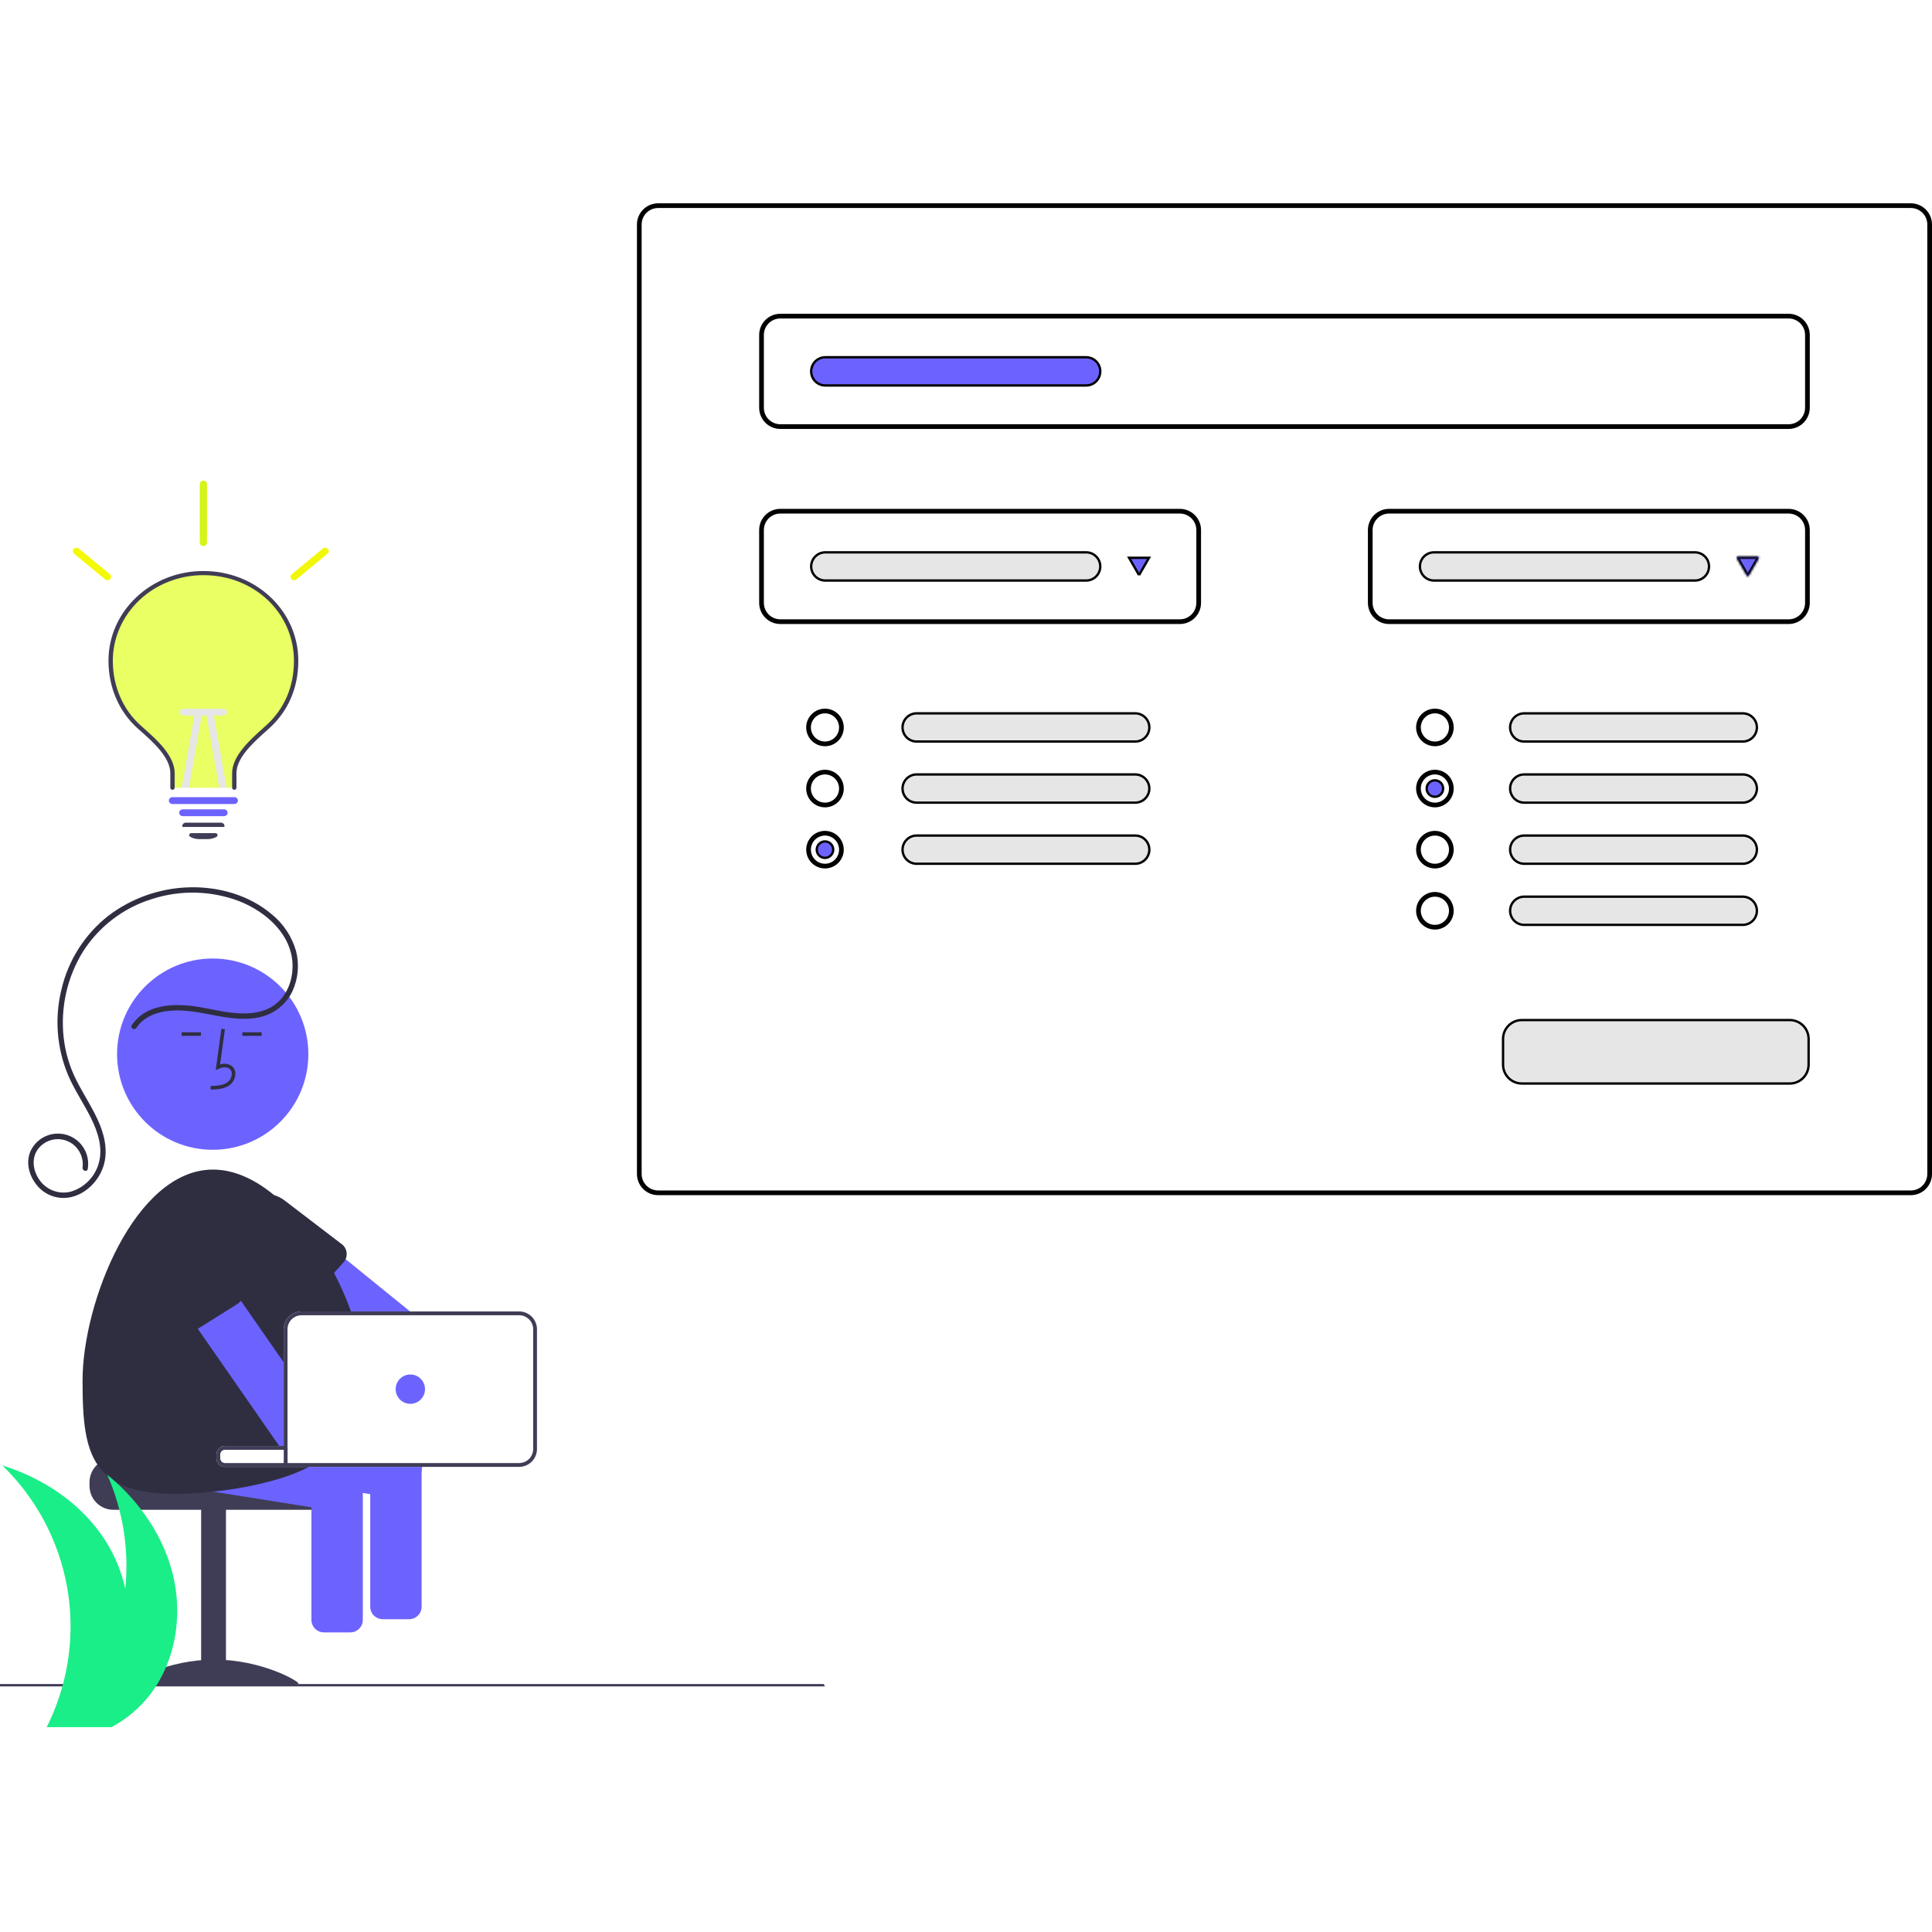 <svg width="600" height="600" viewBox="0 0 822 649" fill="none" xmlns="http://www.w3.org/2000/svg">
<g id="Home">
<g id="Student">
<path id="Vector" d="M38.086 544.096V545.72C38.089 548.41 39.158 550.99 41.061 552.893C42.964 554.795 45.543 555.865 48.234 555.867H134.286C136.977 555.866 139.557 554.797 141.46 552.894C143.363 550.991 144.432 548.411 144.433 545.72V544.096C144.438 541.721 143.604 539.421 142.079 537.602C141.571 536.997 140.996 536.453 140.366 535.978H95.733C95.194 535.978 94.678 535.764 94.298 535.383C93.917 535.003 93.703 534.487 93.703 533.949H48.234C45.544 533.952 42.965 535.023 41.062 536.925C39.16 538.827 38.09 541.406 38.086 544.096V544.096Z" fill="#3F3D56"/>
<path id="Vector_2" d="M85.581 630.151H96.135L96.135 555.464H85.581L85.581 630.151Z" fill="#3F3D56"/>
<path id="Vector_3" d="M55.544 629.78C55.544 630.92 71.536 630.221 91.263 630.221C110.991 630.221 126.983 630.92 126.983 629.78C126.983 628.64 110.991 619.597 91.263 619.597C71.536 619.597 55.544 628.64 55.544 629.78Z" fill="#3F3D56"/>
<path id="Vector_4" d="M54.647 542.383L90.659 548.131L132.499 554.812L147.007 557.126C148.399 557.345 149.822 557.004 150.964 556.176C152.105 555.348 152.871 554.102 153.095 552.709L153.753 548.602L154.362 544.778L154.865 541.628C154.978 540.924 154.948 540.204 154.775 539.512C154.602 538.819 154.29 538.17 153.858 537.602C153.348 536.903 152.669 536.345 151.885 535.978H95.733C95.194 535.978 94.678 535.764 94.298 535.383C93.917 535.003 93.703 534.487 93.703 533.949V532.349C93.703 531.811 93.917 531.295 94.298 530.914C94.678 530.534 95.194 530.32 95.733 530.32H117.798L107.626 528.696L76.355 523.703L58.097 520.789C56.701 520.568 55.274 520.909 54.13 521.739C52.986 522.568 52.217 523.818 51.992 525.213L50.222 536.286C50.006 537.681 50.35 539.104 51.179 540.246C52.008 541.388 53.254 542.156 54.647 542.383V542.383Z" fill="#6C63FF"/>
<path id="Vector_5" d="M132.499 540.841V602.709C132.501 604.118 133.062 605.47 134.059 606.466C135.056 607.463 136.407 608.024 137.817 608.026H149.044C150.454 608.024 151.805 607.463 152.802 606.466C153.799 605.47 154.36 604.118 154.362 602.709V540.841C154.363 539.667 153.972 538.527 153.249 537.602C152.714 536.891 152.004 536.331 151.187 535.978H135.665C134.853 536.334 134.145 536.893 133.612 537.602C132.89 538.527 132.499 539.667 132.499 540.841V540.841Z" fill="#6C63FF"/>
<path id="Vector_6" d="M98.663 436.125C98.72 436.677 98.863 437.217 99.085 437.725C99.423 438.501 99.944 439.183 100.603 439.714L100.628 439.73L132.662 465.716L133.133 466.089L139.765 471.472L141.77 473.095H176.459L174.462 471.472L147.047 449.228L128.676 434.323L114.38 422.731C113.543 422.049 112.517 421.641 111.441 421.562C111.437 421.557 111.431 421.554 111.425 421.554C111.106 421.531 110.785 421.536 110.467 421.57C109.99 421.618 109.523 421.733 109.079 421.911C108.775 422.021 108.486 422.168 108.218 422.349C107.713 422.657 107.266 423.05 106.895 423.51L99.93 432.091L99.824 432.229C99.383 432.769 99.053 433.392 98.853 434.061C98.654 434.73 98.589 435.431 98.663 436.125V436.125Z" fill="#6C63FF"/>
<path id="Vector_7" d="M100.628 439.73C101.232 441.239 102.11 442.624 103.218 443.813L124.544 466.723C125.059 467.196 125.663 467.563 126.321 467.803C126.978 468.042 127.676 468.15 128.375 468.119C129.075 468.088 129.761 467.919 130.395 467.622C131.028 467.326 131.597 466.907 132.069 466.39L132.662 465.716L132.922 465.424L142.136 455.089L146.097 450.641C146.361 450.366 146.59 450.061 146.779 449.732C146.877 449.569 146.966 449.399 147.047 449.228C147.379 448.47 147.532 447.645 147.493 446.817C147.466 446.113 147.298 445.422 146.998 444.785C146.698 444.147 146.273 443.577 145.748 443.107L121.02 424.208C118.292 422.116 114.857 421.167 111.441 421.562C111.437 421.557 111.431 421.554 111.425 421.554C110.666 421.649 109.917 421.806 109.184 422.024C108.859 422.114 108.543 422.227 108.218 422.349C106.122 423.138 104.263 424.452 102.82 426.165C101.25 428.01 100.215 430.25 99.829 432.641C99.442 435.033 99.719 437.485 100.628 439.73L100.628 439.73Z" fill="#2F2E41"/>
<path id="Vector_8" d="M90.502 402.695C112.974 402.695 131.191 384.477 131.191 362.005C131.191 339.533 112.974 321.315 90.502 321.315C68.029 321.315 49.812 339.533 49.812 362.005C49.812 384.477 68.029 402.695 90.502 402.695Z" fill="#6C63FF"/>
<path id="Vector_9" d="M79.667 536.774L94.758 539.177L95.1 539.233L118.041 542.895L132.499 545.208L153.753 548.602L154.362 548.699L157.519 549.202L172.026 551.516C173.419 551.736 174.842 551.394 175.983 550.566C177.125 549.739 177.891 548.492 178.115 547.1L179.381 539.177L179.885 536.027C179.885 536.011 179.893 535.994 179.893 535.978H95.733C95.194 535.978 94.678 535.764 94.298 535.383C93.917 535.003 93.703 534.487 93.703 533.949V532.349C93.703 531.811 93.917 531.295 94.298 530.914C94.678 530.534 95.194 530.32 95.733 530.32H122.327V521.447L120.704 521.187L112.683 519.904L83.109 515.188C81.715 514.966 80.29 515.307 79.147 516.135C78.004 516.963 77.236 518.21 77.012 519.604L76.355 523.703L75.242 530.685C75.024 532.079 75.368 533.502 76.197 534.643C77.026 535.784 78.274 536.55 79.667 536.774V536.774Z" fill="#6C63FF"/>
<path id="Vector_10" d="M35.123 500.827C35.123 533.997 38.492 553.838 90.448 548.155C90.521 548.147 90.586 548.139 90.659 548.131C99.926 547.215 109.09 545.463 118.041 542.895C122.693 541.536 127.214 539.765 131.55 537.602C132.572 537.082 133.555 536.538 134.521 535.978H95.733C95.194 535.978 94.678 535.764 94.298 535.383C93.917 535.003 93.703 534.487 93.703 533.949V532.349C93.703 531.811 93.917 531.295 94.298 530.914C94.678 530.534 95.194 530.32 95.733 530.32H122.327V479.046C122.33 477.468 122.957 475.956 124.073 474.841C125.188 473.725 126.7 473.098 128.278 473.095H149.913C149.726 472.56 149.539 472.016 149.337 471.472C147.307 465.855 144.901 460.382 142.136 455.089C138.347 447.739 133.838 440.783 128.676 434.323C125.081 429.822 121.045 425.691 116.629 421.992C108.486 415.27 99.621 411.114 90.626 411.114C57.456 411.114 35.123 467.656 35.123 500.827Z" fill="#2F2E41"/>
<path id="Vector_11" d="M89.647 377.086L89.605 375.565C92.433 375.487 94.927 375.309 96.801 373.94C97.332 373.53 97.769 373.01 98.082 372.416C98.394 371.822 98.575 371.168 98.612 370.497C98.645 370.088 98.583 369.676 98.431 369.295C98.279 368.913 98.041 368.571 97.735 368.297C96.491 367.246 94.49 367.586 93.031 368.255L91.772 368.832L94.185 351.201L95.692 351.407L93.639 366.405C94.479 366.093 95.384 365.997 96.271 366.124C97.158 366.252 97.999 366.6 98.717 367.136C99.2 367.557 99.579 368.085 99.824 368.677C100.07 369.27 100.175 369.911 100.131 370.551C100.087 371.451 99.846 372.331 99.426 373.129C99.005 373.926 98.416 374.622 97.698 375.168C95.29 376.928 92.161 377.015 89.647 377.086Z" fill="#2F2E41"/>
<path id="Vector_12" d="M111.331 352.701H103.142V354.221H111.331V352.701Z" fill="#2F2E41"/>
<path id="Vector_13" d="M85.482 352.701H77.292V354.221H85.482V352.701Z" fill="#2F2E41"/>
<path id="Vector_14" d="M58.028 350.825C61.193 346.062 66.761 344.042 72.252 343.551C78.432 342.998 84.404 344.19 90.438 345.348C97.079 346.622 104.108 347.815 110.799 346.204C113.759 345.519 116.526 344.171 118.889 342.262C121.252 340.352 123.152 337.931 124.443 335.181C126.893 329.816 127.421 323.77 125.938 318.061C124.19 311.998 120.64 306.61 115.76 302.611C106.129 294.375 93.097 290.674 80.562 291.022C68.075 291.345 56.006 295.589 46.065 303.152C36.108 310.989 29.101 321.97 26.188 334.302C23.142 346.533 24.134 359.421 29.016 371.042C31.759 377.405 35.726 383.142 38.787 389.344C41.637 395.12 43.832 401.834 42.059 408.276C41.279 411.15 39.782 413.778 37.707 415.913C35.632 418.049 33.049 419.622 30.199 420.485C27.59 421.17 24.828 420.989 22.331 419.969C19.833 418.949 17.734 417.146 16.349 414.831C13.482 410.31 13.414 404.388 17.718 400.738C18.804 399.802 20.068 399.097 21.434 398.666C22.801 398.234 24.241 398.085 25.667 398.227C27.093 398.369 28.474 398.8 29.729 399.493C30.983 400.187 32.083 401.128 32.962 402.259C34.708 404.527 35.49 407.393 35.138 410.234C34.926 411.67 37.123 412.289 37.337 410.84C37.851 407.836 37.281 404.746 35.73 402.123C34.178 399.499 31.745 397.512 28.865 396.514C25.985 395.517 22.844 395.574 20.002 396.676C17.16 397.778 14.802 399.854 13.348 402.532C10.752 407.413 12.152 413.301 15.448 417.473C17.148 419.695 19.453 421.38 22.086 422.327C24.719 423.274 27.569 423.442 30.295 422.812C36.294 421.426 41.201 416.659 43.508 411.056C46.078 404.819 44.9 397.859 42.396 391.806C39.689 385.264 35.668 379.396 32.489 373.092C29.61 367.394 27.778 361.226 27.081 354.881C25.684 342.139 28.576 329.295 35.299 318.382C42.151 307.638 52.61 299.689 64.796 295.963C76.895 292.076 89.956 292.421 101.832 296.943C113.421 301.509 124.612 311.461 124.478 324.826C124.421 330.536 122.301 336.358 117.928 340.166C112.702 344.717 105.425 345.106 98.855 344.396C92.243 343.681 85.823 341.75 79.183 341.258C73.407 340.829 67.177 341.275 62.02 344.144C59.618 345.483 57.574 347.38 56.059 349.674C55.244 350.9 57.219 352.044 58.028 350.825L58.028 350.825Z" fill="#2F2E41"/>
<path id="Vector_15" d="M64.502 450.413C64.567 450.561 64.64 450.704 64.721 450.844C64.803 450.989 64.892 451.13 64.989 451.266L82.784 476.878L84.164 478.867L98.679 499.747L112.683 519.904L118.349 528.071C118.502 528.294 118.673 528.503 118.861 528.696C119.737 529.618 120.916 530.194 122.181 530.32H122.327V495.485L120.704 493.147L102.495 466.942L82.939 438.796C82.133 437.639 80.901 436.848 79.514 436.597C78.126 436.345 76.695 436.655 75.535 437.457L69.535 441.621L66.312 443.862C65.293 444.571 64.555 445.614 64.224 446.811C63.894 448.007 63.992 449.282 64.502 450.413V450.413Z" fill="#6C63FF"/>
<path id="Vector_16" d="M61.718 449.788L62.521 451.404L62.53 451.412L62.749 451.842L75.794 477.739C76.53 478.943 77.712 479.807 79.083 480.142C80.454 480.477 81.901 480.255 83.109 479.525L83.953 478.997L84.164 478.867L100.985 468.314C101.585 467.95 102.108 467.471 102.522 466.905C102.937 466.338 103.235 465.695 103.399 465.013C103.564 464.331 103.591 463.623 103.481 462.93C103.37 462.237 103.123 461.572 102.755 460.975L84.278 435.923C82.467 433.467 79.866 431.711 76.912 430.948C73.958 430.185 70.832 430.463 68.058 431.734C67.432 432.016 66.829 432.347 66.256 432.724C63.54 434.518 61.578 437.247 60.741 440.393C59.905 443.539 60.252 446.882 61.718 449.788V449.788Z" fill="#2F2E41"/>
<path id="Vector_17" d="M157.519 535.978V597.099C157.521 598.509 158.082 599.86 159.079 600.857C160.076 601.854 161.427 602.415 162.837 602.417H174.064C175.474 602.414 176.825 601.853 177.822 600.857C178.819 599.86 179.379 598.509 179.381 597.099V535.978H157.519Z" fill="#6C63FF"/>
<path id="Vector_18" d="M92.079 532.349V533.949C92.081 534.794 92.374 535.613 92.909 536.266C93.445 536.92 94.19 537.369 95.018 537.537C95.132 537.553 95.246 537.577 95.359 537.585C95.481 537.594 95.603 537.602 95.733 537.602H220.881C222.891 537.601 224.818 536.803 226.239 535.383C227.661 533.963 228.461 532.037 228.463 530.028V479.046C228.461 477.037 227.661 475.11 226.239 473.69C224.818 472.27 222.891 471.472 220.881 471.472H128.278C126.27 471.474 124.345 472.273 122.925 473.693C121.505 475.113 120.706 477.038 120.704 479.046V528.696H95.733C94.764 528.696 93.835 529.081 93.15 529.766C92.464 530.451 92.079 531.38 92.079 532.349V532.349Z" fill="white"/>
<path id="Vector_19" d="M92.079 532.349V533.949C92.081 534.794 92.374 535.613 92.909 536.266C93.445 536.92 94.19 537.369 95.018 537.537C95.132 537.553 95.246 537.577 95.359 537.585C95.481 537.594 95.603 537.602 95.733 537.602H220.881C222.891 537.601 224.818 536.803 226.239 535.383C227.661 533.963 228.461 532.037 228.463 530.028V479.046C228.461 477.037 227.661 475.11 226.239 473.69C224.818 472.27 222.891 471.472 220.881 471.472H128.278C126.27 471.474 124.345 472.273 122.925 473.693C121.505 475.113 120.706 477.038 120.704 479.046V528.696H95.733C94.764 528.696 93.835 529.081 93.15 529.766C92.464 530.451 92.079 531.38 92.079 532.349V532.349ZM93.703 533.949V532.349C93.703 531.811 93.917 531.295 94.298 530.914C94.678 530.534 95.194 530.32 95.733 530.32H122.327V479.046C122.33 477.468 122.957 475.956 124.073 474.841C125.188 473.725 126.7 473.098 128.278 473.095H220.881C222.46 473.096 223.974 473.723 225.091 474.838C226.208 475.954 226.837 477.467 226.84 479.046V530.028C226.837 531.606 226.208 533.119 225.091 534.235C223.974 535.351 222.46 535.977 220.881 535.978H95.733C95.194 535.978 94.678 535.764 94.298 535.383C93.917 535.003 93.703 534.487 93.703 533.949Z" fill="#3F3D56"/>
<path id="Vector_20" d="M174.583 510.78C178.031 510.78 180.826 507.985 180.826 504.538C180.826 501.09 178.031 498.295 174.583 498.295C171.135 498.295 168.34 501.09 168.34 504.538C168.34 507.985 171.135 510.78 174.583 510.78Z" fill="#6C63FF"/>
<path id="Vector_21" d="M122.352 529.557H120.728V536.863H122.352V529.557Z" fill="#3F3D56"/>
<path id="Path 2533" d="M350.449 630H-21V631H351L350.449 630Z" fill="#3F3D56"/>
<path id="Vector_22" d="M64.44 633.71C60.724 638.719 56.117 643 50.85 646.34C49.73 647.05 48.58 647.72 47.41 648.34H19.88C20.21 647.68 20.53 647.01 20.84 646.34C29.376 628.328 32.053 608.093 28.494 588.481C24.935 568.869 15.32 550.865 1 537C17.64 542.14 33.02 552.16 43.08 566.37C47.968 573.29 51.444 581.106 53.31 589.37C54.973 572.842 52.33 556.165 45.64 540.96C59.15 551.95 69.67 567 73.68 583.94C77.69 600.89 74.78 619.7 64.44 633.71Z" fill="#1AEE88"/>
</g>
<g id="Quiz" filter="url(#filter0_b_303_216)">
<path id="Vector_23" d="M280 1.5L279.999 1.5C278.011 1.502 276.105 2.293 274.699 3.699C273.293 5.105 272.502 7.011 272.5 8.999V9L272.5 413L272.5 413.001C272.502 414.989 273.293 416.895 274.699 418.301C276.105 419.707 278.011 420.498 279.999 420.5H280H813C814.989 420.498 816.895 419.707 818.301 418.301C819.707 416.895 820.498 414.989 820.5 413.001V9C820.498 7.011 819.707 5.105 818.301 3.699C816.895 2.293 814.989 1.502 813.001 1.5L280 1.5ZM813 421.5H280.001C277.747 421.497 275.586 420.601 273.993 419.007C272.399 417.414 271.503 415.253 271.5 413V9C271.503 6.747 272.399 4.586 273.993 2.993C275.586 1.399 277.747 0.503 280 0.5H813C815.253 0.503 817.414 1.399 819.007 2.993C820.601 4.586 821.497 6.747 821.5 9.001V413C821.498 415.253 820.601 417.414 819.008 419.008C817.414 420.601 815.253 421.498 813 421.5Z" fill="#E6E6E6" stroke="black"/>
<path id="Vector_24" d="M325.993 93.007C324.399 91.414 323.503 89.253 323.5 87V56C323.503 53.747 324.399 51.586 325.993 49.993C327.586 48.399 329.747 47.503 332 47.5H761C763.253 47.503 765.414 48.399 767.007 49.993C768.601 51.586 769.497 53.747 769.5 56.001V86.999C769.497 89.253 768.601 91.414 767.007 93.007C765.414 94.601 763.253 95.498 760.999 95.5H332.001C329.747 95.497 327.586 94.601 325.993 93.007ZM332 48.5L331.999 48.5C330.011 48.502 328.105 49.293 326.699 50.699C325.293 52.105 324.502 54.011 324.5 55.999V56L324.5 87L324.5 87.001C324.502 88.989 325.293 90.895 326.699 92.301C328.105 93.707 330.011 94.498 331.999 94.5H332H761H761.001C762.989 94.498 764.895 93.707 766.301 92.301C767.707 90.895 768.498 88.989 768.5 87.001V87V56V55.999C768.498 54.011 767.707 52.105 766.301 50.699C764.895 49.293 762.989 48.502 761.001 48.5H761L332 48.5Z" fill="#3F3D56" stroke="black"/>
<path id="Vector_25" d="M325.993 176.007C324.399 174.414 323.503 172.253 323.5 170V139C323.503 136.747 324.399 134.586 325.993 132.993C327.586 131.399 329.747 130.503 332 130.5H502C504.253 130.503 506.414 131.399 508.007 132.993C509.601 134.586 510.497 136.747 510.5 139.001V169.999C510.497 172.253 509.601 174.414 508.007 176.007C506.414 177.601 504.253 178.497 501.999 178.5H332.001C329.747 178.497 327.586 177.601 325.993 176.007ZM332 131.5L331.999 131.5C330.011 131.502 328.105 132.293 326.699 133.699C325.293 135.105 324.502 137.011 324.5 138.999V139L324.5 170L324.5 170.001C324.502 171.989 325.293 173.895 326.699 175.301C328.105 176.707 330.011 177.498 331.999 177.5H332H502H502.001C503.989 177.498 505.895 176.707 507.301 175.301C508.707 173.895 509.498 171.989 509.5 170.001V170V139V138.999C509.498 137.011 508.707 135.105 507.301 133.699C505.895 132.293 503.989 131.502 502.001 131.5H502L332 131.5Z" fill="#3F3D56" stroke="black"/>
<path id="Vector_26" d="M584.993 176.007C583.399 174.414 582.503 172.253 582.5 170V139C582.503 136.747 583.399 134.586 584.993 132.993C586.586 131.399 588.747 130.503 591 130.5H761C763.253 130.503 765.414 131.399 767.007 132.993C768.601 134.586 769.497 136.747 769.5 139.001V169.999C769.497 172.253 768.601 174.414 767.007 176.007C765.414 177.601 763.253 178.497 760.999 178.5H591.001C588.747 178.497 586.586 177.601 584.993 176.007ZM591 131.5L590.999 131.5C589.011 131.502 587.105 132.293 585.699 133.699C584.293 135.105 583.502 137.011 583.5 138.999V139L583.5 170L583.5 170.001C583.502 171.989 584.293 173.895 585.699 175.301C587.105 176.707 589.011 177.498 590.999 177.5H591H761H761.001C762.989 177.498 764.895 176.707 766.301 175.301C767.707 173.895 768.498 171.989 768.5 170.001V170V139V138.999C768.498 137.011 767.707 135.105 766.301 133.699C764.895 132.293 762.989 131.502 761.001 131.5H761L591 131.5Z" fill="#3F3D56" stroke="black"/>
<path id="Vector_27" d="M641.846 372.154C640.346 370.654 639.503 368.621 639.5 366.5V355.5C639.503 353.379 640.346 351.346 641.846 349.846C643.346 348.346 645.379 347.503 647.5 347.5H761.5C763.621 347.503 765.654 348.346 767.154 349.846C768.654 351.346 769.497 353.38 769.5 355.501V366.499C769.497 368.621 768.654 370.654 767.154 372.154C765.654 373.654 763.621 374.498 761.499 374.5H647.501C645.379 374.498 643.346 373.654 641.846 372.154Z" fill="#E6E6E6" stroke="black"/>
<path id="Vector_28" d="M357.5 223V222.999C357.498 221.276 356.813 219.624 355.594 218.406C354.376 217.187 352.724 216.502 351.001 216.5L351 217V216.5C349.714 216.5 348.458 216.881 347.389 217.595C346.32 218.31 345.487 219.325 344.995 220.513C344.503 221.7 344.374 223.007 344.625 224.268C344.876 225.529 345.495 226.687 346.404 227.596C347.313 228.505 348.471 229.124 349.732 229.375C350.993 229.626 352.3 229.497 353.487 229.005C354.675 228.513 355.69 227.68 356.405 226.611C357.119 225.542 357.5 224.286 357.5 223ZM350.999 230.5C349.516 230.5 348.066 230.06 346.833 229.236C345.6 228.412 344.639 227.241 344.071 225.87C343.503 224.5 343.355 222.992 343.644 221.537C343.934 220.082 344.648 218.746 345.697 217.697C346.746 216.648 348.082 215.933 349.537 215.644C350.992 215.355 352.5 215.503 353.87 216.071C355.241 216.639 356.412 217.6 357.236 218.833C358.06 220.066 358.5 221.516 358.5 222.999C358.498 224.988 357.707 226.894 356.301 228.301C354.894 229.707 352.988 230.498 350.999 230.5Z" fill="#E6E6E6" stroke="black"/>
<path id="Vector_29" d="M357.5 249V248.999C357.498 247.276 356.813 245.624 355.594 244.406C354.376 243.187 352.724 242.502 351.001 242.5L351 243V242.5C349.714 242.5 348.458 242.881 347.389 243.595C346.32 244.31 345.487 245.325 344.995 246.513C344.503 247.7 344.374 249.007 344.625 250.268C344.876 251.529 345.495 252.687 346.404 253.596C347.313 254.505 348.471 255.124 349.732 255.375C350.993 255.626 352.3 255.497 353.487 255.005C354.675 254.513 355.69 253.68 356.405 252.611C357.119 251.542 357.5 250.286 357.5 249ZM350.999 256.5C349.516 256.5 348.066 256.06 346.833 255.236C345.6 254.412 344.639 253.241 344.071 251.87C343.503 250.5 343.355 248.992 343.644 247.537C343.934 246.082 344.648 244.746 345.697 243.697C346.746 242.648 348.082 241.933 349.537 241.644C350.992 241.355 352.5 241.503 353.87 242.071C355.241 242.639 356.412 243.6 357.236 244.833C358.06 246.066 358.5 247.516 358.5 248.999C358.498 250.988 357.707 252.894 356.301 254.301C354.894 255.707 352.988 256.498 350.999 256.5Z" fill="#E6E6E6" stroke="black"/>
<path id="Vector_30" d="M357.5 275V274.999C357.498 273.276 356.813 271.624 355.594 270.406C354.376 269.187 352.724 268.502 351.001 268.5L351 269V268.5C349.714 268.5 348.458 268.881 347.389 269.595C346.32 270.31 345.487 271.325 344.995 272.513C344.503 273.7 344.374 275.007 344.625 276.268C344.876 277.529 345.495 278.687 346.404 279.596C347.313 280.505 348.471 281.124 349.732 281.375C350.993 281.626 352.3 281.497 353.487 281.005C354.675 280.513 355.69 279.68 356.405 278.611C357.119 277.542 357.5 276.286 357.5 275ZM350.999 282.5C349.516 282.5 348.066 282.06 346.833 281.236C345.6 280.412 344.639 279.241 344.071 277.87C343.503 276.5 343.355 274.992 343.644 273.537C343.934 272.082 344.648 270.746 345.697 269.697C346.746 268.648 348.082 267.933 349.537 267.644C350.992 267.355 352.5 267.503 353.87 268.071C355.241 268.639 356.412 269.6 357.236 270.833C358.06 272.066 358.5 273.516 358.5 274.999C358.498 276.988 357.707 278.894 356.301 280.301C354.894 281.707 352.988 282.498 350.999 282.5Z" fill="#3F3D56" stroke="black"/>
<path id="Vector_31" d="M385.757 218.757C386.883 217.632 388.409 217 390 217H483C484.591 217 486.117 217.632 487.243 218.757C488.368 219.883 489 221.409 489 223C489 224.591 488.368 226.117 487.243 227.243C486.117 228.368 484.591 229 483 229H390C388.409 229 386.883 228.368 385.757 227.243C384.632 226.117 384 224.591 384 223C384 221.409 384.632 219.883 385.757 218.757Z" fill="#E6E6E6" stroke="black"/>
<path id="Vector_32" d="M385.757 244.757C386.883 243.632 388.409 243 390 243H483C484.591 243 486.117 243.632 487.243 244.757C488.368 245.883 489 247.409 489 249C489 250.591 488.368 252.117 487.243 253.243C486.117 254.368 484.591 255 483 255H390C388.409 255 386.883 254.368 385.757 253.243C384.632 252.117 384 250.591 384 249C384 247.409 384.632 245.883 385.757 244.757Z" fill="#E6E6E6" stroke="black"/>
<path id="Vector_33" d="M385.757 270.757C386.883 269.632 388.409 269 390 269H483C484.591 269 486.117 269.632 487.243 270.757C488.368 271.883 489 273.409 489 275C489 276.591 488.368 278.117 487.243 279.243C486.117 280.368 484.591 281 483 281H390C388.409 281 386.883 280.368 385.757 279.243C384.632 278.117 384 276.591 384 275C384 273.409 384.632 271.883 385.757 270.757Z" fill="#E6E6E6" stroke="black"/>
<path id="Vector_34" d="M617 223V222.999C616.998 221.276 616.313 219.624 615.094 218.406C613.876 217.187 612.224 216.502 610.501 216.5L610.5 217V216.5C609.214 216.5 607.958 216.881 606.889 217.595C605.82 218.31 604.987 219.325 604.495 220.513C604.003 221.7 603.874 223.007 604.125 224.268C604.376 225.529 604.995 226.687 605.904 227.596C606.813 228.505 607.971 229.124 609.232 229.375C610.493 229.626 611.8 229.497 612.987 229.005C614.175 228.513 615.19 227.68 615.905 226.611C616.619 225.542 617 224.286 617 223ZM610.499 230.5C609.016 230.5 607.566 230.06 606.333 229.236C605.1 228.412 604.139 227.241 603.571 225.87C603.003 224.5 602.855 222.992 603.144 221.537C603.433 220.082 604.148 218.746 605.197 217.697C606.246 216.648 607.582 215.933 609.037 215.644C610.492 215.355 612 215.503 613.37 216.071C614.741 216.639 615.912 217.6 616.736 218.833C617.56 220.066 618 221.516 618 222.999C617.998 224.988 617.207 226.894 615.801 228.301C614.394 229.707 612.488 230.498 610.499 230.5Z" fill="#E6E6E6" stroke="black"/>
<path id="Vector_35" d="M617 249V248.999C616.998 247.276 616.313 245.624 615.094 244.406C613.876 243.187 612.224 242.502 610.501 242.5L610.5 243V242.5C609.214 242.5 607.958 242.881 606.889 243.595C605.82 244.31 604.987 245.325 604.495 246.513C604.003 247.7 603.874 249.007 604.125 250.268C604.376 251.529 604.995 252.687 605.904 253.596C606.813 254.505 607.971 255.124 609.232 255.375C610.493 255.626 611.8 255.497 612.987 255.005C614.175 254.513 615.19 253.68 615.905 252.611C616.619 251.542 617 250.286 617 249ZM610.499 256.5C609.016 256.5 607.566 256.06 606.333 255.236C605.1 254.412 604.139 253.241 603.571 251.87C603.003 250.5 602.855 248.992 603.144 247.537C603.433 246.082 604.148 244.746 605.197 243.697C606.246 242.648 607.582 241.933 609.037 241.644C610.492 241.355 612 241.503 613.37 242.071C614.741 242.639 615.912 243.6 616.736 244.833C617.56 246.066 618 247.516 618 248.999C617.998 250.988 617.207 252.894 615.801 254.301C614.394 255.707 612.488 256.498 610.499 256.5Z" fill="#3F3D56" stroke="black"/>
<path id="Vector_36" d="M617 275V274.999C616.998 273.276 616.313 271.624 615.094 270.406C613.876 269.187 612.224 268.502 610.501 268.5L610.5 269V268.5C609.214 268.5 607.958 268.881 606.889 269.595C605.82 270.31 604.987 271.325 604.495 272.513C604.003 273.7 603.874 275.007 604.125 276.268C604.376 277.529 604.995 278.687 605.904 279.596C606.813 280.505 607.971 281.124 609.232 281.375C610.493 281.626 611.8 281.497 612.987 281.005C614.175 280.513 615.19 279.68 615.905 278.611C616.619 277.542 617 276.286 617 275ZM610.499 282.5C609.016 282.5 607.566 282.06 606.333 281.236C605.1 280.412 604.139 279.241 603.571 277.87C603.003 276.5 602.855 274.992 603.144 273.537C603.433 272.082 604.148 270.746 605.197 269.697C606.246 268.648 607.582 267.933 609.037 267.644C610.492 267.355 612 267.503 613.37 268.071C614.741 268.639 615.912 269.6 616.736 270.833C617.56 272.066 618 273.516 618 274.999C617.998 276.988 617.207 278.894 615.801 280.301C614.394 281.707 612.488 282.498 610.499 282.5Z" fill="#E6E6E6" stroke="black"/>
<path id="Vector_37" d="M610.501 294.5H610.5C609.214 294.5 607.958 294.881 606.889 295.595C605.82 296.31 604.987 297.325 604.495 298.513C604.003 299.7 603.874 301.007 604.125 302.268C604.376 303.529 604.995 304.687 605.904 305.596C606.813 306.505 607.971 307.124 609.232 307.375C610.493 307.626 611.8 307.497 612.987 307.005C614.175 306.513 615.19 305.68 615.905 304.611C616.619 303.542 617 302.286 617 301V300.999C616.998 299.276 616.313 297.624 615.094 296.406C613.876 295.187 612.224 294.502 610.501 294.5ZM610.499 308.5C609.016 308.5 607.566 308.06 606.333 307.236C605.1 306.412 604.139 305.241 603.571 303.87C603.003 302.5 602.855 300.992 603.144 299.537C603.433 298.082 604.148 296.746 605.197 295.697C606.246 294.648 607.582 293.933 609.037 293.644C610.492 293.355 612 293.503 613.37 294.071C614.741 294.639 615.912 295.6 616.736 296.833C617.56 298.066 618 299.516 618 300.999C617.998 302.988 617.207 304.894 615.801 306.301C614.394 307.707 612.488 308.498 610.499 308.5Z" fill="#E6E6E6" stroke="black"/>
<path id="Vector_38" d="M644.257 218.757C645.383 217.632 646.909 217 648.5 217H741.5C743.091 217 744.617 217.632 745.743 218.757C746.868 219.883 747.5 221.409 747.5 223C747.5 224.591 746.868 226.117 745.743 227.243C744.617 228.368 743.091 229 741.5 229H648.5C646.909 229 645.383 228.368 644.257 227.243C643.132 226.117 642.5 224.591 642.5 223C642.5 221.409 643.132 219.883 644.257 218.757Z" fill="#E6E6E6" stroke="black"/>
<path id="Vector_39" d="M644.257 244.757C645.383 243.632 646.909 243 648.5 243H741.5C743.091 243 744.617 243.632 745.743 244.757C746.868 245.883 747.5 247.409 747.5 249C747.5 250.591 746.868 252.117 745.743 253.243C744.617 254.368 743.091 255 741.5 255H648.5C646.909 255 645.383 254.368 644.257 253.243C643.132 252.117 642.5 250.591 642.5 249C642.5 247.409 643.132 245.883 644.257 244.757Z" fill="#E6E6E6" stroke="black"/>
<path id="Vector_40" d="M644.257 270.757C645.383 269.632 646.909 269 648.5 269H741.5C743.091 269 744.617 269.632 745.743 270.757C746.868 271.883 747.5 273.409 747.5 275C747.5 276.591 746.868 278.117 745.743 279.243C744.617 280.368 743.091 281 741.5 281H648.5C646.909 281 645.383 280.368 644.257 279.243C643.132 278.117 642.5 276.591 642.5 275C642.5 273.409 643.132 271.883 644.257 270.757Z" fill="#E6E6E6" stroke="black"/>
<path id="Vector_41" d="M644.257 296.757C645.383 295.632 646.909 295 648.5 295H741.5C743.091 295 744.617 295.632 745.743 296.757C746.868 297.883 747.5 299.409 747.5 301C747.5 302.591 746.868 304.117 745.743 305.243C744.617 306.368 743.091 307 741.5 307H648.5C646.909 307 645.383 306.368 644.257 305.243C643.132 304.117 642.5 302.591 642.5 301C642.5 299.409 643.132 297.883 644.257 296.757Z" fill="#E6E6E6" stroke="black"/>
<path id="Vector_42" d="M346.884 150.257C348.01 149.132 349.536 148.5 351.127 148.5H462.127C463.718 148.5 465.244 149.132 466.37 150.257C467.495 151.383 468.127 152.909 468.127 154.5C468.127 156.091 467.495 157.617 466.37 158.743C465.244 159.868 463.718 160.5 462.127 160.5H351.127C349.536 160.5 348.01 159.868 346.884 158.743C345.759 157.617 345.127 156.091 345.127 154.5C345.127 152.909 345.759 151.383 346.884 150.257Z" fill="#E6E6E6" stroke="black"/>
<path id="Vector_43" d="M346.884 67.257C348.01 66.132 349.536 65.5 351.127 65.5H462.127C463.718 65.5 465.244 66.132 466.37 67.257C467.495 68.383 468.127 69.909 468.127 71.5C468.127 73.091 467.495 74.617 466.37 75.743C465.244 76.868 463.718 77.5 462.127 77.5H351.127C349.536 77.5 348.01 76.868 346.884 75.743C345.759 74.617 345.127 73.091 345.127 71.5C345.127 69.909 345.759 68.383 346.884 67.257Z" fill="#6C63FF" stroke="black"/>
<path id="Vector_44" d="M480.383 150.824L480.383 150.824H488.871H488.871L488.871 150.824L484.627 158.175L484.627 158.176L484.627 158.176L484.627 158.176L484.627 158.175L480.383 150.824Z" fill="#6C63FF" stroke="black"/>
<path id="Vector_45" d="M605.884 150.257C607.01 149.132 608.536 148.5 610.127 148.5H721.127C722.718 148.5 724.244 149.132 725.37 150.257C726.495 151.383 727.127 152.909 727.127 154.5C727.127 156.091 726.495 157.617 725.37 158.743C724.244 159.868 722.718 160.5 721.127 160.5H610.127C608.536 160.5 607.01 159.868 605.884 158.743C604.759 157.617 604.127 156.091 604.127 154.5C604.127 152.909 604.759 151.383 605.884 150.257Z" fill="#E6E6E6" stroke="black"/>
<g id="Vector_46">
<mask id="path-47-inside-1_303_216" fill="white">
<path d="M739.383 150.324C739.295 150.324 739.209 150.348 739.133 150.391C739.057 150.435 738.994 150.498 738.95 150.574C738.906 150.65 738.883 150.737 738.883 150.824C738.883 150.912 738.906 150.998 738.95 151.074L743.194 158.426C743.238 158.502 743.301 158.565 743.377 158.609C743.453 158.652 743.539 158.676 743.627 158.676C743.715 158.676 743.801 158.652 743.877 158.609C743.953 158.565 744.016 158.502 744.06 158.426L748.304 151.074C748.348 150.998 748.371 150.912 748.371 150.824C748.371 150.737 748.348 150.65 748.304 150.574C748.26 150.498 748.197 150.435 748.121 150.391C748.045 150.348 747.959 150.324 747.871 150.324H739.383Z"/>
</mask>
<path d="M739.383 150.324C739.295 150.324 739.209 150.348 739.133 150.391C739.057 150.435 738.994 150.498 738.95 150.574C738.906 150.65 738.883 150.737 738.883 150.824C738.883 150.912 738.906 150.998 738.95 151.074L743.194 158.426C743.238 158.502 743.301 158.565 743.377 158.609C743.453 158.652 743.539 158.676 743.627 158.676C743.715 158.676 743.801 158.652 743.877 158.609C743.953 158.565 744.016 158.502 744.06 158.426L748.304 151.074C748.348 150.998 748.371 150.912 748.371 150.824C748.371 150.737 748.348 150.65 748.304 150.574C748.26 150.498 748.197 150.435 748.121 150.391C748.045 150.348 747.959 150.324 747.871 150.324H739.383Z" fill="#6C63FF"/>
<path d="M739.383 150.324L739.383 151.324H739.383V150.324ZM738.95 151.074L739.816 150.574L739.816 150.574L738.95 151.074ZM743.194 158.426L742.328 158.926L742.328 158.926L743.194 158.426ZM743.627 158.676L743.627 159.676L743.627 158.676ZM744.06 158.426L744.926 158.926L744.926 158.926L744.06 158.426ZM748.304 151.074L747.438 150.574L747.438 150.574L748.304 151.074ZM748.371 150.824L749.371 150.824L748.371 150.824ZM747.871 150.324L747.871 151.324L747.871 151.324L747.871 150.324ZM739.383 149.324C739.12 149.324 738.861 149.394 738.633 149.525L739.633 151.258C739.557 151.301 739.471 151.324 739.383 151.324L739.383 149.324ZM738.633 149.525C738.405 149.657 738.216 149.846 738.084 150.074L739.816 151.075C739.772 151.151 739.708 151.214 739.633 151.258L738.633 149.525ZM738.084 150.074C737.952 150.303 737.883 150.562 737.883 150.824L739.883 150.825C739.883 150.912 739.86 150.998 739.816 151.075L738.084 150.074ZM737.883 150.824C737.883 151.088 737.952 151.346 738.084 151.574L739.816 150.574C739.86 150.651 739.883 150.737 739.883 150.825L737.883 150.824ZM738.084 151.574L742.328 158.926L744.06 157.926L739.816 150.574L738.084 151.574ZM742.328 158.926C742.46 159.154 742.649 159.343 742.877 159.475L743.877 157.742C743.953 157.786 744.016 157.85 744.06 157.925L742.328 158.926ZM742.877 159.475C743.105 159.606 743.364 159.676 743.627 159.676L743.627 157.676C743.715 157.676 743.801 157.699 743.877 157.742L742.877 159.475ZM743.627 159.676C743.89 159.676 744.149 159.606 744.377 159.475L743.377 157.742C743.453 157.699 743.539 157.676 743.627 157.676L743.627 159.676ZM744.377 159.475C744.605 159.343 744.794 159.154 744.926 158.926L743.194 157.925C743.238 157.85 743.301 157.786 743.377 157.742L744.377 159.475ZM744.926 158.926L749.17 151.574L747.438 150.574L743.194 157.926L744.926 158.926ZM749.17 151.574C749.302 151.347 749.371 151.088 749.371 150.824L747.371 150.825C747.371 150.736 747.394 150.65 747.438 150.574L749.17 151.574ZM749.371 150.824C749.371 150.561 749.302 150.302 749.17 150.074L747.438 151.075C747.394 150.999 747.371 150.912 747.371 150.825L749.371 150.824ZM749.17 150.074C749.039 149.846 748.849 149.657 748.621 149.525L747.621 151.258C747.545 151.214 747.482 151.15 747.438 151.075L749.17 150.074ZM748.621 149.525C748.393 149.394 748.134 149.324 747.871 149.324L747.871 151.324C747.784 151.324 747.697 151.301 747.621 151.258L748.621 149.525ZM747.871 149.324H739.383V151.324H747.871V149.324Z" fill="black" mask="url(#path-47-inside-1_303_216)"/>
</g>
<path id="Vector_47" d="M614 249C614 250.933 612.433 252.5 610.5 252.5C608.567 252.5 607 250.933 607 249C607 247.067 608.567 245.5 610.5 245.5C612.433 245.5 614 247.067 614 249Z" fill="#6C63FF" stroke="black"/>
<path id="Vector_48" d="M354.5 275C354.5 276.933 352.933 278.5 351 278.5C349.067 278.5 347.5 276.933 347.5 275C347.5 273.067 349.067 271.5 351 271.5C352.933 271.5 354.5 273.067 354.5 275Z" fill="#6C63FF" stroke="black"/>
</g>
<g id="Bulb">
<path id="Vector_49" d="M125.991 194.694C125.991 205.951 121.838 215.561 113.934 222.713C108.325 227.791 99.686 234.908 99.686 242.432V248.658H73.38V242.432C73.38 234.829 64.707 227.697 59.132 222.713C51.407 215.812 47.075 205.549 47.075 194.694V194.464C47.109 184.557 51.298 175.067 58.72 168.084C66.143 161.1 76.191 157.194 86.654 157.224C97.118 157.255 107.141 161.219 114.518 168.246C121.895 175.273 126.022 184.787 125.991 194.694Z" fill="#E9FF63"/>
<path id="Path 2546" d="M99.685 249.532C99.441 249.532 99.206 249.44 99.033 249.276C98.86 249.112 98.762 248.89 98.762 248.658V242.431C98.762 235.112 106.386 228.279 111.953 223.29C112.414 222.876 112.864 222.474 113.295 222.083C120.996 215.112 125.066 205.642 125.066 194.695C125.066 174.236 108.141 158.21 86.534 158.21H86.425C76.256 158.22 66.506 162.043 59.306 168.841C52.105 175.64 48.041 184.861 48.001 194.489V194.693C48.001 205.414 52.289 215.395 59.767 222.079C60.146 222.418 60.54 222.767 60.944 223.125C66.582 228.123 74.305 234.969 74.305 242.431V248.658C74.305 248.89 74.207 249.112 74.034 249.276C73.861 249.44 73.626 249.532 73.382 249.532C73.137 249.532 72.902 249.44 72.729 249.276C72.556 249.112 72.459 248.89 72.459 248.658V242.431C72.459 235.727 65.075 229.18 59.682 224.399C59.276 224.039 58.882 223.689 58.5 223.349C50.655 216.336 46.155 205.892 46.155 194.694V194.484C46.216 173.496 64.272 156.461 86.422 156.461H86.536C97.189 156.408 107.428 160.365 115 167.46C122.572 174.556 126.857 184.209 126.912 194.296C126.913 194.429 126.913 194.562 126.912 194.695C126.912 206.13 122.645 216.038 114.571 223.346C114.138 223.738 113.686 224.143 113.222 224.559C107.899 229.33 100.607 235.864 100.607 242.431V248.658C100.607 248.89 100.51 249.112 100.337 249.276C100.164 249.44 99.929 249.532 99.684 249.532H99.685Z" fill="#3F3D56"/>
<path id="Path 2547" d="M95.302 260.746H77.765C77.357 260.746 76.966 260.592 76.677 260.319C76.389 260.046 76.227 259.676 76.227 259.289C76.227 258.903 76.389 258.532 76.677 258.259C76.966 257.986 77.357 257.833 77.765 257.833H95.302C95.71 257.833 96.101 257.986 96.39 258.259C96.678 258.532 96.84 258.903 96.84 259.289C96.84 259.676 96.678 260.046 96.39 260.319C96.101 260.592 95.71 260.746 95.302 260.746V260.746Z" fill="#6C63FF"/>
<path id="Vector_50" d="M88.419 270.505H84.645C83.334 270.506 82.047 270.168 80.924 269.529C80.757 269.437 80.628 269.294 80.558 269.125C80.487 268.955 80.478 268.767 80.534 268.592C80.584 268.413 80.696 268.254 80.852 268.141C81.008 268.028 81.199 267.968 81.396 267.968H91.668C91.865 267.968 92.056 268.028 92.212 268.141C92.368 268.254 92.48 268.413 92.53 268.592C92.586 268.767 92.577 268.955 92.506 269.125C92.436 269.294 92.307 269.437 92.14 269.529C91.016 270.168 89.73 270.506 88.419 270.505V270.505Z" fill="#3F3D56"/>
<path id="Vector_51" d="M95.305 265.347L77.664 265.345L77.609 265.234C77.557 265.03 77.555 264.817 77.603 264.613C77.651 264.408 77.748 264.216 77.886 264.052C78.026 263.884 78.205 263.748 78.409 263.654C78.612 263.561 78.836 263.513 79.062 263.513H94.002C94.228 263.513 94.452 263.561 94.655 263.654C94.859 263.748 95.038 263.884 95.178 264.052C95.315 264.214 95.412 264.403 95.46 264.605C95.509 264.807 95.508 265.017 95.458 265.219L95.43 265.332L95.305 265.347Z" fill="#3F3D56"/>
<path id="Path 2548" d="M45.737 160.36C45.365 160.361 45.006 160.233 44.726 160.001L31.515 149.082C31.212 148.827 31.028 148.469 31.003 148.086C30.978 147.703 31.113 147.326 31.38 147.037C31.646 146.748 32.022 146.57 32.426 146.542C32.831 146.514 33.23 146.639 33.538 146.888L46.749 157.807C46.985 158.002 47.153 158.26 47.229 158.548C47.306 158.835 47.288 159.138 47.178 159.416C47.068 159.694 46.871 159.933 46.613 160.102C46.356 160.27 46.05 160.361 45.737 160.361V160.36Z" fill="#F4F906"/>
<path id="Path 2549" d="M125.139 160.36C124.825 160.361 124.52 160.27 124.262 160.101C124.005 159.932 123.808 159.693 123.698 159.416C123.588 159.138 123.57 158.835 123.646 158.548C123.723 158.26 123.89 158.001 124.126 157.806L137.337 146.887C137.645 146.637 138.044 146.513 138.449 146.541C138.853 146.569 139.229 146.747 139.496 147.036C139.762 147.325 139.898 147.702 139.872 148.085C139.847 148.468 139.663 148.826 139.36 149.081L126.149 160C125.87 160.232 125.511 160.36 125.139 160.36Z" fill="#F2F70A"/>
<path id="Path 2550" d="M99.685 255.576H73.38C72.972 255.576 72.581 255.423 72.292 255.15C72.004 254.877 71.842 254.506 71.842 254.12C71.842 253.734 72.004 253.363 72.292 253.09C72.581 252.817 72.972 252.663 73.38 252.663H99.685C100.093 252.663 100.485 252.817 100.773 253.09C101.062 253.363 101.224 253.734 101.224 254.12C101.224 254.506 101.062 254.877 100.773 255.15C100.485 255.423 100.093 255.576 99.685 255.576V255.576Z" fill="#6C63FF"/>
<path id="Vector_52" d="M85.887 217.525L80.417 248.658H77.294L82.85 217.047C82.917 216.666 83.141 216.325 83.473 216.1C83.805 215.876 84.218 215.785 84.621 215.848C85.024 215.912 85.383 216.124 85.621 216.438C85.858 216.753 85.954 217.143 85.887 217.525V217.525Z" fill="#E6E6E6"/>
<path id="Vector_53" d="M96.4 248.658H93.277L87.807 217.525C87.74 217.143 87.836 216.753 88.073 216.438C88.311 216.124 88.67 215.912 89.073 215.848C89.476 215.785 89.888 215.876 90.22 216.1C90.552 216.325 90.777 216.666 90.844 217.047L96.4 248.658Z" fill="#E6E6E6"/>
<path id="Path 2551" d="M76.535 216.485C76.535 216.098 76.697 215.728 76.986 215.455C77.274 215.182 77.666 215.028 78.074 215.028H94.993C95.401 215.028 95.792 215.182 96.081 215.455C96.369 215.728 96.531 216.098 96.531 216.485C96.531 216.871 96.369 217.242 96.081 217.515C95.792 217.788 95.401 217.941 94.993 217.941H78.074C77.666 217.941 77.274 217.788 76.986 217.515C76.697 217.242 76.535 216.871 76.535 216.485V216.485Z" fill="#E6E6E6"/>
<path id="Path 2553" d="M86.533 145.821C86.125 145.821 85.734 145.667 85.446 145.394C85.157 145.121 84.995 144.75 84.995 144.364V119.457C84.995 119.07 85.157 118.7 85.446 118.427C85.734 118.153 86.125 118 86.533 118C86.941 118 87.333 118.153 87.621 118.427C87.91 118.7 88.072 119.07 88.072 119.457V144.364C88.072 144.75 87.91 145.121 87.621 145.394C87.333 145.667 86.941 145.821 86.533 145.821V145.821Z" fill="#D5F417"/>
</g>
</g>
<defs>
<filter id="filter0_b_303_216" x="267" y="-4" width="559" height="430" filterUnits="userSpaceOnUse" color-interpolation-filters="sRGB">
<feFlood flood-opacity="0" result="BackgroundImageFix"/>
<feGaussianBlur in="BackgroundImage" stdDeviation="2"/>
<feComposite in2="SourceAlpha" operator="in" result="effect1_backgroundBlur_303_216"/>
<feBlend mode="normal" in="SourceGraphic" in2="effect1_backgroundBlur_303_216" result="shape"/>
</filter>
</defs>
</svg>
